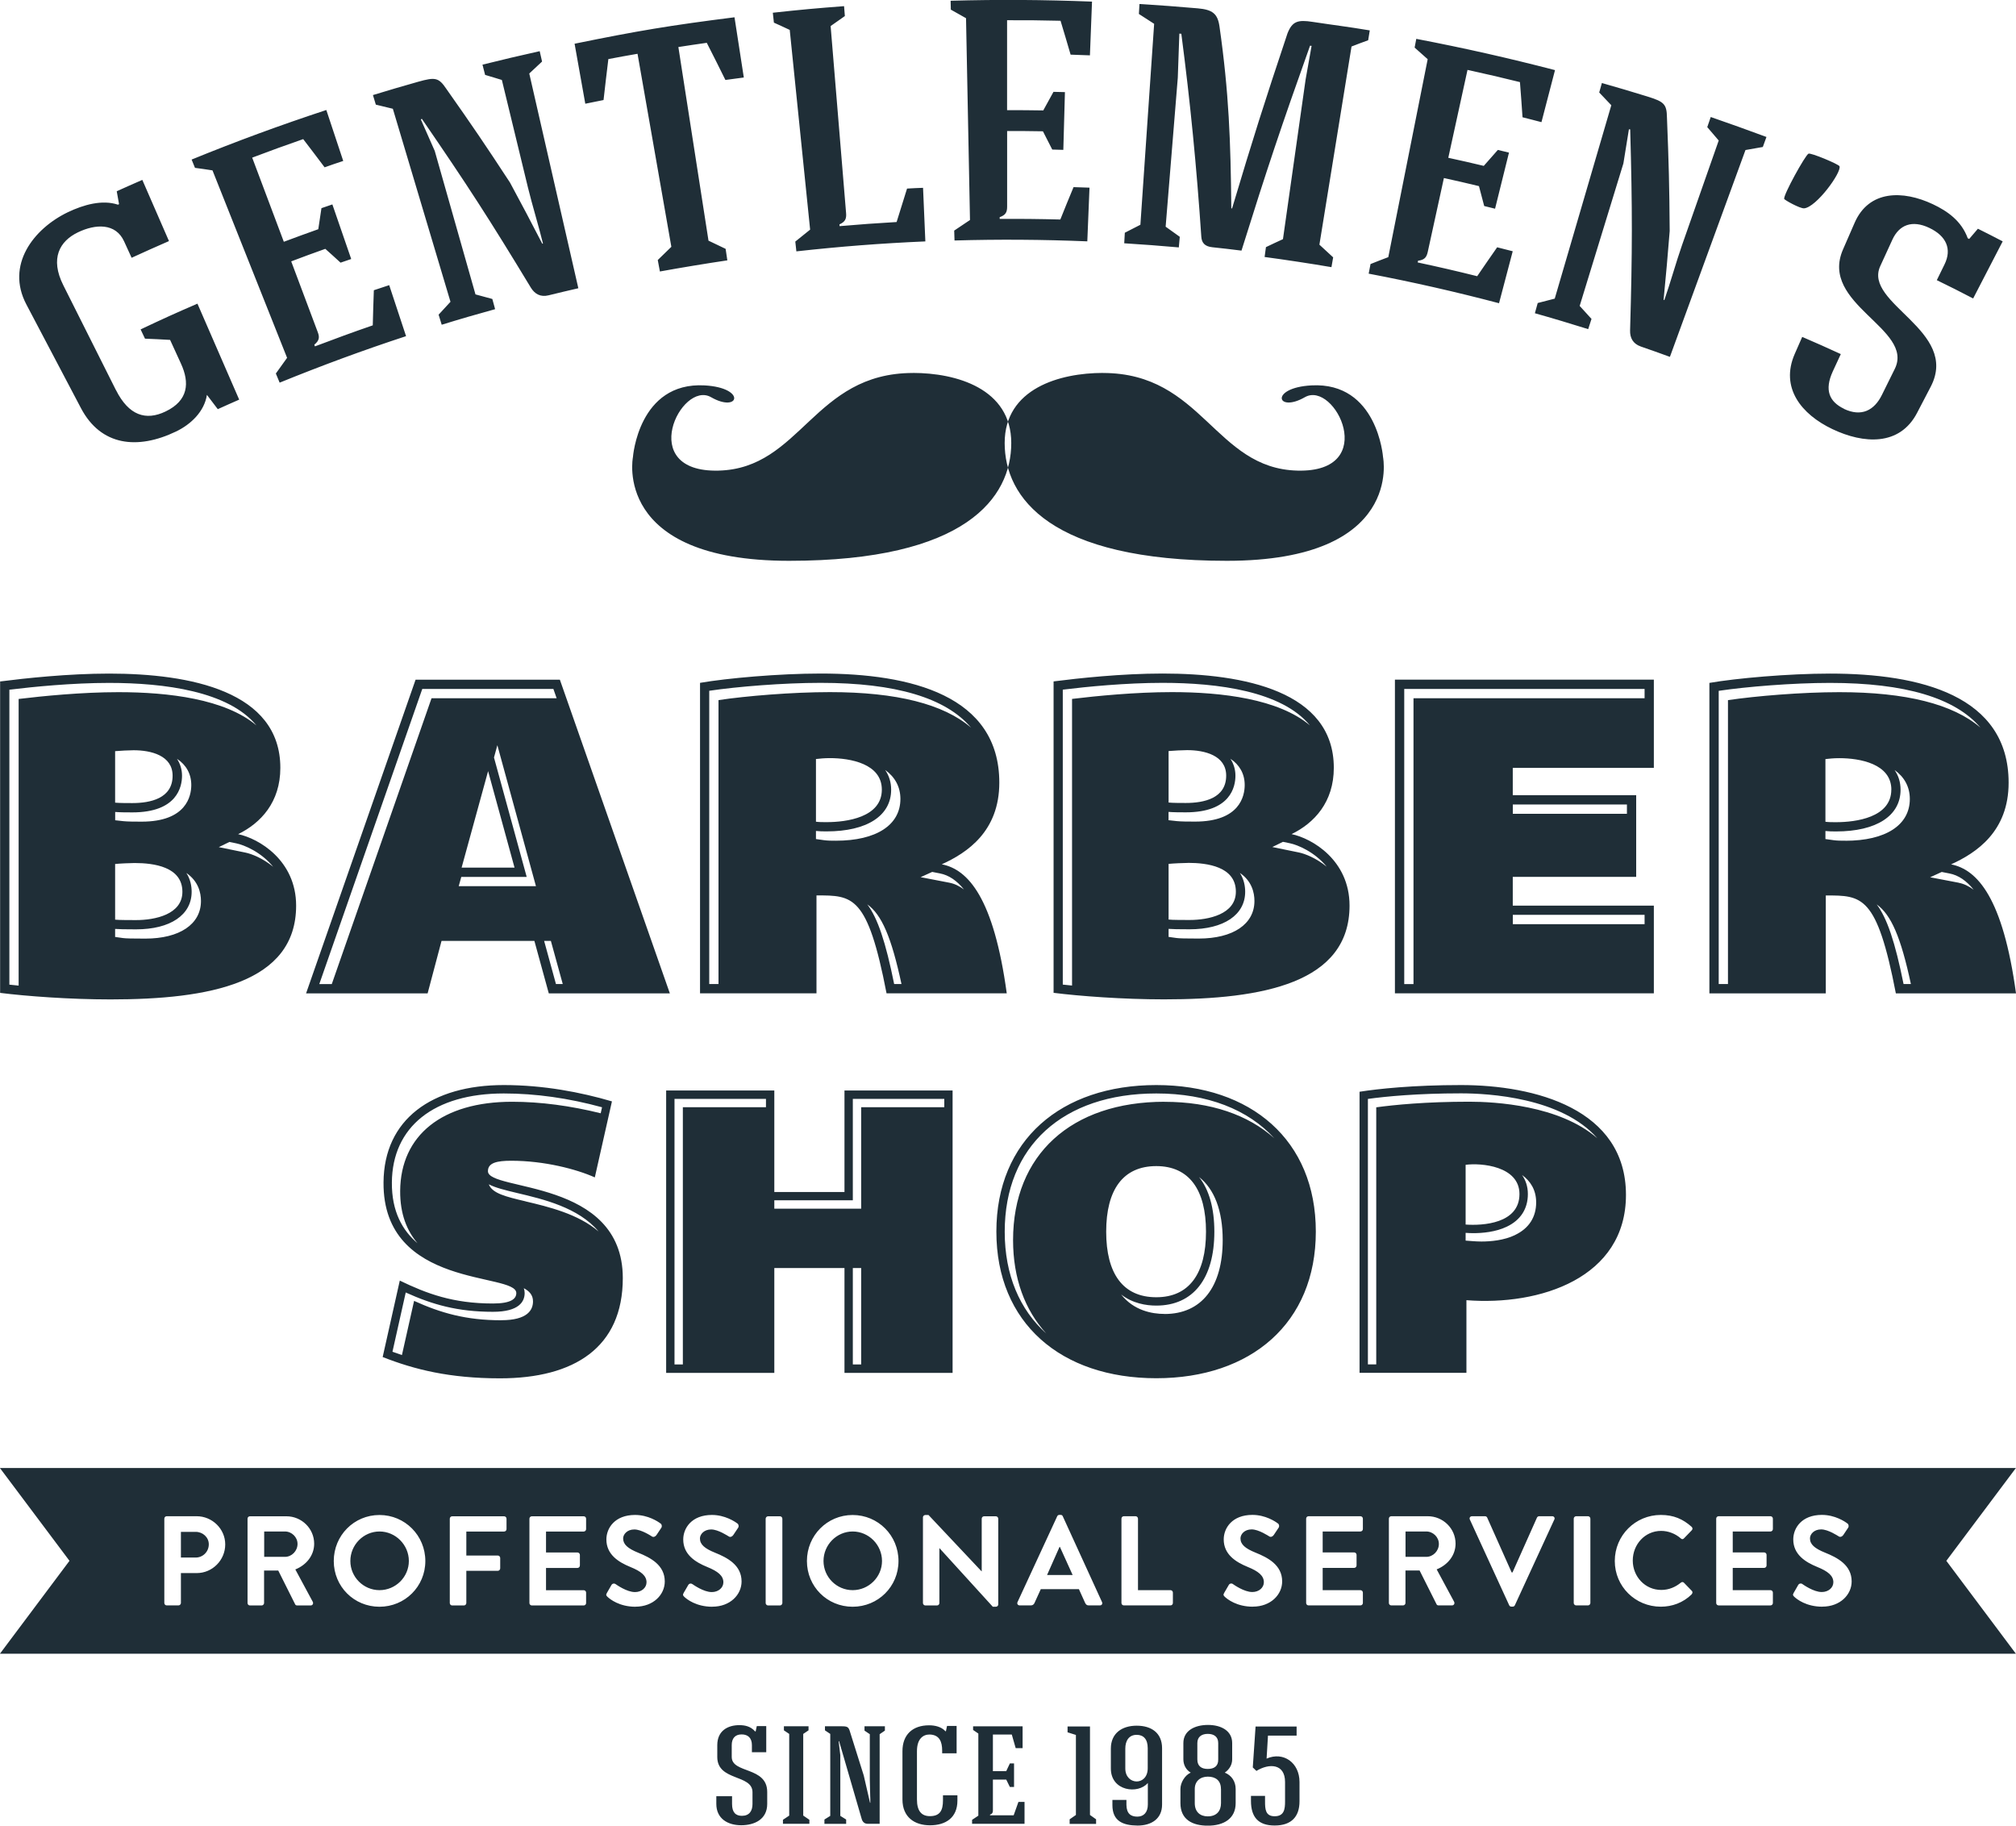 <?xml version="1.0" encoding="UTF-8"?>
<!DOCTYPE svg PUBLIC "-//W3C//DTD SVG 1.1//EN" "http://www.w3.org/Graphics/SVG/1.1/DTD/svg11.dtd">
<!-- Creator: CorelDRAW 2019 (64 Bit) -->
<svg xmlns="http://www.w3.org/2000/svg" xml:space="preserve" width="28.016mm" height="25.366mm" version="1.1" style="shape-rendering:geometricPrecision; text-rendering:geometricPrecision; image-rendering:optimizeQuality; fill-rule:evenodd; clip-rule:evenodd"
viewBox="0 0 376.69 341.06"
 xmlns:xlink="http://www.w3.org/1999/xlink">
 <defs>
  <style type="text/css">
   <![CDATA[
    .fil0 {fill:#1F2E37;fill-rule:nonzero}
   ]]>
  </style>
 </defs>
 <g id="Camada_x0020_1">
  <path class="fil0" d="M45.86 159.28l-4.98 -1.02 1.99 -0.97 1.26 0.26c1.49,0.3 4.66,1.62 6.91,4.38 -1.94,-1.6 -4.04,-2.42 -5.18,-2.65zm-18.72 16.07c-2.43,0 -3.62,-0.03 -4.14,-0.1l-1.49 -0.21 0 -1.5c0.61,0.05 1.79,0.08 3.9,0.08 6.42,0 10.4,-2.69 10.4,-7.02 0,-1.02 -0.21,-2.31 -0.99,-3.51 2.24,1.53 2.73,3.69 2.73,5.24 0,4.33 -3.99,7.02 -10.4,7.02zm-5.63 -25.39l0 -9.63c0.86,-0.08 2.68,-0.17 3.46,-0.17 3.21,0 7.28,0.96 7.28,4.76 0,4.25 -4.16,5.11 -7.54,5.11 -0.78,0 -2.43,0 -3.21,-0.08zm12.57 16.64c0,4.24 -5.11,5.29 -8.67,5.29 -0.87,0 -3.3,0 -3.9,-0.08l0 -10.4c0.86,-0.09 2.86,-0.18 3.64,-0.18 3.56,0 8.93,0.69 8.93,5.38zm-7.63 -13.1c-1.31,0 -2.62,-0.01 -3.39,-0.09l-1.54 -0.17 0 -1.55c0.78,0.07 1.98,0.08 3.21,0.08 8.37,0 9.28,-4.79 9.28,-6.85 0,-1.2 -0.35,-2.25 -0.94,-3.16 1.7,1.12 2.67,2.8 2.67,4.9 0,2.05 -0.91,6.84 -9.28,6.84zm-22.97 -22.92l0 53.55c-0.61,-0.07 -1.2,-0.11 -1.73,-0.18l0 -55.1c4.47,-0.55 11.75,-1.27 18.63,-1.27 10.4,0 22.29,1.57 27.53,7.94 -5.83,-4.93 -16.41,-6.21 -25.79,-6.21 -6.89,0 -14.16,0.73 -18.64,1.27zm41.01 25.26c4.25,-2.08 7.89,-5.98 7.89,-12.39 0,-14.31 -16.82,-17.61 -31.99,-17.61 -7.63,0 -15.69,0.87 -20.37,1.47l0 58.18c4.85,0.61 12.92,1.22 20.63,1.22 18.47,0 34.68,-3.04 34.68,-17.52 0,-8.49 -7.02,-12.56 -10.83,-13.35zm15.17 28l19.24 -55.13 24.5 0 0.61 1.74 -23.38 0 -18.64 53.4 -2.34 0zm45.48 0l-1.26 0 -2.21 -8.06 1.26 0 2.22 8.06zm-18.89 -21.75l4.95 -18.03 4.94 18.03 -9.89 0zm-0.54 3.46l0.48 -1.73 12.22 0 -6.11 -22.3 0.63 -2.3 7.21 26.33 -14.43 0zm-3.19 10.23l17.33 0 2.69 9.8 22.62 0 -20.55 -58.6 -26.96 0 -20.46 58.6 22.71 0 2.6 -9.8zm69.94 -20.54c0.64,0.07 1.27,0.08 1.99,0.08 7.55,0 12.06,-2.92 12.06,-7.8 0,-1.4 -0.4,-2.62 -1.12,-3.68 1.83,1.31 2.85,3.15 2.85,5.41 0,4.89 -4.51,7.81 -12.05,7.81 -0.81,0 -1.51,0 -2.24,-0.1l-1.49 -0.21 0 -1.5zm12.31 -7.73c0,5.2 -6.59,6.08 -10.32,6.08 -0.78,0 -1.39,0 -1.99,-0.08l0 -11.71c0.7,-0.08 1.57,-0.17 2.6,-0.17 3.81,0 9.71,1.04 9.71,5.89zm-30.51 36.32l-1.74 0 0 -54.78c5.17,-0.77 13.79,-1.48 20.81,-1.48 14.03,0 23.4,2.81 28.1,8.36 -5.11,-4.39 -13.89,-6.63 -26.37,-6.63 -7.02,0 -15.65,0.72 -20.81,1.49l0 53.04zm45.9 -17.63c-0.88,-0.66 -1.8,-1.11 -2.8,-1.3l-5.34 -1.03 2.16 -0.98 1.44 0.28c1.68,0.32 3.18,1.35 4.53,3.04zm-13.09 17.63c-1.58,-7.84 -3.08,-12.31 -5.02,-14.88 2.69,1.93 4.5,6.1 6.39,14.88l-1.36 0zm-14.51 -16.55c6.77,0 9.54,-0.09 13.09,18.29l22.46 0c-2.43,-17.77 -7.19,-23.14 -12.14,-24.1 4.77,-2.17 10.75,-6.16 10.75,-15.26 0,-16.3 -16.56,-20.38 -33.38,-20.38 -7.81,0 -17.51,0.87 -22.54,1.74l0 58 21.76 0 0 -18.29zm47.75 16.84c-0.61,-0.07 -1.19,-0.11 -1.73,-0.18l0 -55.1c4.48,-0.55 11.75,-1.27 18.64,-1.27 10.39,0 22.29,1.57 27.53,7.94 -5.83,-4.93 -16.42,-6.21 -25.79,-6.21 -6.89,0 -14.16,0.73 -18.65,1.27l0 53.55zm47.58 -22.21c-1.94,-1.59 -4.05,-2.42 -5.18,-2.65l-4.98 -1.02 1.99 -0.97 1.26 0.26c1.49,0.3 4.65,1.62 6.91,4.38zm-25.9 -0.71c3.56,0 8.93,0.69 8.93,5.38 0,4.24 -5.12,5.29 -8.67,5.29 -0.87,0 -3.29,0 -3.9,-0.08l0 -10.4c0.87,-0.09 2.86,-0.18 3.64,-0.18zm-3.64 -11.26l0 -9.63c0.87,-0.08 2.69,-0.17 3.47,-0.17 3.21,0 7.29,0.96 7.29,4.76 0,4.25 -4.16,5.11 -7.55,5.11 -0.77,0 -2.43,0 -3.21,-0.08zm3.21 1.82c8.38,0 9.28,-4.79 9.28,-6.85 0,-1.2 -0.35,-2.25 -0.94,-3.16 1.7,1.13 2.67,2.8 2.67,4.9 0,2.05 -0.9,6.84 -9.28,6.84 -1.31,0 -2.63,-0.01 -3.4,-0.09l-1.55 -0.17 0 -1.55c0.79,0.07 2,0.08 3.21,0.08zm2.43 23.58c-2.43,0 -3.62,-0.03 -4.14,-0.1l-1.5 -0.21 0 -1.5c0.61,0.05 1.79,0.08 3.9,0.08 6.42,0 10.41,-2.69 10.41,-7.02 0,-1.02 -0.22,-2.31 -0.99,-3.51 2.24,1.53 2.72,3.69 2.72,5.24 0,4.33 -3.99,7.02 -10.41,7.02zm28.17 -6.16c0,-8.49 -7.02,-12.56 -10.83,-13.35 4.25,-2.08 7.89,-5.98 7.89,-12.39 0,-14.31 -16.82,-17.61 -31.99,-17.61 -7.63,0 -15.69,0.87 -20.37,1.47l0 58.18c4.85,0.61 12.92,1.22 20.63,1.22 18.47,0 34.67,-3.04 34.67,-17.52zm55.13 3.47l-24.62 0 0 -1.74 24.62 0 0 1.74zm-43.18 11.19l-1.73 0 0 -55.13 44.91 0 0 1.74 -43.18 0 0 53.4zm39.88 -33.55l0 1.74 -21.32 0 0 -1.74 21.32 0zm5.03 18.9l-26.36 0 0 -5.37 23.06 0 0 -15.26 -23.06 0 0 -5.11 26.36 0 0 -16.48 -48.38 0 0 58.6 48.38 0 0 -16.39zm56.96 -4.28l-5.33 -1.02 2.16 -0.99 1.44 0.28c1.68,0.32 3.18,1.35 4.53,3.04 -0.88,-0.66 -1.81,-1.11 -2.8,-1.3zm-10.3 18.93c-1.58,-7.84 -3.08,-12.31 -5.02,-14.88 2.69,1.93 4.51,6.1 6.39,14.88l-1.37 0zm-10.87 -26.78c-0.81,0 -1.51,0 -2.23,-0.1l-1.5 -0.21 0 -1.5c0.64,0.07 1.27,0.08 1.99,0.08 7.54,0 12.05,-2.92 12.05,-7.8 0,-1.4 -0.39,-2.62 -1.12,-3.68 1.83,1.31 2.85,3.15 2.85,5.41 0,4.89 -4.51,7.81 -12.05,7.81zm8.58 -9.54c0,5.2 -6.6,6.08 -10.32,6.08 -0.78,0 -1.38,0 -1.99,-0.08l0 -11.71c0.69,-0.08 1.56,-0.17 2.6,-0.17 3.81,0 9.72,1.04 9.72,5.89zm-30.52 36.32l-1.73 0 0 -54.78c5.17,-0.77 13.79,-1.48 20.8,-1.48 14.03,0 23.4,2.81 28.1,8.35 -5.11,-4.38 -13.89,-6.62 -26.37,-6.62 -7.02,0 -15.63,0.72 -20.8,1.49l0 53.04zm41.69 -22.36c4.77,-2.17 10.75,-6.16 10.75,-15.26 0,-16.3 -16.55,-20.38 -33.38,-20.38 -7.8,0 -17.51,0.87 -22.53,1.74l0 58 21.75 0 0 -18.29c6.76,0 9.54,-0.09 13.09,18.29l22.45 0c-2.43,-17.77 -7.19,-23.14 -12.14,-24.1zm-266.37 62.95c-3.65,-0.86 -6.21,-1.47 -6.86,-3.18 1.23,0.65 3.05,1.09 5.3,1.63 4.89,1.15 11.46,2.71 15.22,7.19 -3.84,-3.3 -9.39,-4.62 -13.66,-5.63zm-4.52 22.22c-6.63,0 -11.33,-1.37 -16.3,-3.62l-2.27 10.12c-0.59,-0.2 -1.18,-0.4 -1.77,-0.62l2.48 -11.07c4.97,2.25 9.67,3.61 16.3,3.61 4.89,0 5.92,-1.92 5.92,-3.51 0,-0.33 -0.06,-0.63 -0.16,-0.9 1.07,0.56 1.72,1.31 1.72,2.46 0,1.61 -1.02,3.52 -5.92,3.52zm-15.62 -14.36c-2.86,-2.41 -4.87,-5.95 -4.83,-11.37 0.07,-10.42 7.89,-16.64 20.91,-16.64 5.94,0 12.11,0.87 18.36,2.58l-0.25 1.12c-5.63,-1.39 -11.19,-2.15 -16.56,-2.15 -13.02,0 -20.83,6.23 -20.91,16.64 -0.03,4.36 1.28,7.5 3.27,9.82zm13.12 -13.5c0,-1.57 1.71,-1.94 4.36,-1.94 6.17,0 12.17,1.57 15.61,3.11l3.2 -14.2c-5.85,-1.72 -12.8,-3.05 -20.21,-3.05 -13.42,0 -22.39,6.39 -22.47,18.18 -0.16,19.97 24.81,16.77 24.81,20.68 0,1.1 -1.02,1.95 -4.37,1.95 -7.49,0 -12.41,-1.87 -17.4,-4.28l-3.2 14.28c5.93,2.33 12.49,3.98 21.93,3.98 13.89,0 22.94,-5.78 22.94,-18.73 0,-18.65 -25.2,-16.15 -25.2,-19.97zm68.18 -13.5l17.09 0 0 1.56 -15.53 0 0 18.96 -16.23 0 0 -1.57 14.67 0 0 -18.95zm1.56 49.62l-1.56 0 0 -18.02 1.56 0 0 18.02zm-17.79 -48.06l-15.53 0 0 48.06 -1.56 0 0 -49.62 17.09 0 0 1.56zm14.67 15.84l-13.11 0 0 -18.96 -20.21 0 0 52.75 20.21 0 0 -19.59 13.11 0 0 19.59 20.2 0 0 -52.75 -20.2 0 0 18.96zm59.82 -16.86c-17.46,0 -28.32,9.91 -28.32,25.84 0,7.15 2.21,13.07 6.2,17.45 -4.98,-4.47 -7.76,-10.96 -7.76,-19.01 0,-15.93 10.85,-25.83 28.32,-25.83 9.59,0 17.16,3.01 22.05,8.37 -4.88,-4.37 -11.87,-6.81 -20.49,-6.81zm-10.92 24.27c0,-7.8 3.12,-12.25 9.36,-12.25 6.17,0 9.29,4.45 9.29,12.25 0,7.81 -3.12,12.25 -9.29,12.25 -6.24,0 -9.36,-4.44 -9.36,-12.25zm10.92 15.37c-2.41,0 -5.77,-0.65 -8.13,-3.64 2.14,1.67 4.66,2.08 6.57,2.08 6.89,0 10.85,-5.03 10.85,-13.81 0,-4.4 -0.99,-7.86 -2.86,-10.21 2.86,2.24 4.42,6.27 4.42,11.78 0,8.77 -3.95,13.81 -10.85,13.81zm-1.56 -42.76c-17.79,0 -29.88,10.3 -29.88,27.38 0,17.09 12.09,27.39 29.88,27.39 17.71,0 29.81,-10.31 29.81,-27.39 0,-17.09 -12.1,-27.38 -29.81,-27.38zm58.5 3.11c-8.17,0 -14.05,0.59 -17.4,1.05l0 48.03 -1.56 0 0 -49.6c3.33,-0.46 9.22,-1.04 17.4,-1.04 5.1,0 18.79,0.76 25.47,8.39 -7.07,-6.17 -19.18,-6.83 -23.92,-6.83zm-0.7 22.95l0 -11.16c2.89,-0.39 10.06,0.23 10.06,5.46 0,5.54 -6.87,5.93 -10.06,5.7zm9.26 1.95c-2.09,1.01 -4.58,1.22 -6.3,1.22l0 0c-0.56,0 -1.07,-0.03 -1.51,-0.06l-1.45 -0.11 0 -1.45c0.42,0.03 0.89,0.06 1.4,0.06l0 0c1.72,0 4.22,-0.21 6.31,-1.22 2.57,-1.23 3.92,-3.34 3.92,-6.09 0,-1.42 -0.41,-2.59 -1.09,-3.56 1.58,1.14 2.64,2.8 2.64,5.12 0,2.75 -1.35,4.85 -3.92,6.08zm-10.12 -28.01c-8.97,0 -15.46,0.7 -18.96,1.25 0,0 0,0.08 0,52.51l19.97 0 0 -13.57c13.73,1.08 29.81,-4.14 29.81,-19.67 0,-16.08 -17.02,-20.52 -30.82,-20.52zm-251.32 -129.83c2.38,4.74 5.58,5.77 9.27,3.99 4.26,-2.04 4.52,-5.36 2.86,-8.96 -0.81,-1.77 -1.2,-2.65 -2.02,-4.41 -1.87,-0.1 -2.81,-0.16 -4.69,-0.23 -0.32,-0.69 -0.49,-1.02 -0.82,-1.73 4.23,-2 6.34,-2.96 10.62,-4.81 2.6,5.98 5.2,11.94 7.8,17.93 -1.61,0.69 -2.4,1.07 -4,1.78 -0.8,-1.07 -1.22,-1.6 -2.03,-2.67 -0.47,3.09 -2.98,5.51 -5.78,6.85 -7.19,3.45 -14.03,2.7 -17.75,-4.36 -3.4,-6.45 -6.82,-12.94 -10.21,-19.39 -3.87,-7.35 1.3,-14.11 7.75,-17.22 2.95,-1.41 6.44,-2.39 9.37,-1.41 0.08,-0.04 0.12,-0.07 0.2,-0.1 -0.17,-0.97 -0.26,-1.46 -0.43,-2.41 1.91,-0.86 2.87,-1.29 4.78,-2.12 1.98,4.57 2.99,6.85 4.98,11.43 -2.8,1.22 -4.2,1.85 -6.98,3.12 -0.56,-1.23 -0.84,-1.85 -1.41,-3.08 -1.57,-3.42 -5.31,-3.27 -8.63,-1.67 -3.4,1.64 -5.25,4.86 -2.72,9.89 3.26,6.51 6.57,13.08 9.83,19.58zm30.58 -1.39c-0.28,-0.68 -0.43,-1.03 -0.71,-1.71 0.83,-1.17 1.26,-1.76 2.1,-2.93 -4.66,-11.7 -9.3,-23.39 -13.94,-35.02 -1.3,-0.2 -1.96,-0.3 -3.27,-0.47 -0.25,-0.62 -0.38,-0.93 -0.63,-1.55 8.54,-3.48 16.47,-6.39 25.17,-9.26 1.26,3.8 1.9,5.71 3.16,9.52 -1.39,0.45 -2.09,0.7 -3.48,1.19 -1.59,-2.12 -2.39,-3.17 -4,-5.27 -3.82,1.33 -5.73,2.03 -9.53,3.46 1.96,5.2 3.94,10.45 5.91,15.72 2.57,-0.96 3.86,-1.43 6.44,-2.35 0.23,-1.57 0.35,-2.35 0.59,-3.93 0.82,-0.29 1.22,-0.43 2.04,-0.7 1.02,2.96 2.5,7.24 3.52,10.2 -0.79,0.27 -1.19,0.4 -1.99,0.68 -1.14,-1.04 -1.7,-1.56 -2.85,-2.58 -2.56,0.91 -3.83,1.38 -6.37,2.34 1.66,4.42 3.29,8.79 4.96,13.22 0.36,0.95 0.31,1.57 -0.64,2.34 0.05,0.12 0.07,0.2 0.11,0.32 3.61,-1.37 7.17,-2.68 10.81,-3.93 0.07,-2.61 0.1,-3.93 0.2,-6.56 1.15,-0.38 1.71,-0.57 2.87,-0.95 1.25,3.81 1.89,5.72 3.15,9.53 -7.94,2.6 -15.79,5.5 -23.63,8.69zm39.74 -15.63c0.21,0.76 0.31,1.13 0.52,1.9 -3.15,0.86 -6.86,1.94 -9.98,2.91 -0.23,-0.76 -0.35,-1.13 -0.58,-1.88 0.88,-0.97 1.32,-1.45 2.22,-2.41 -3.58,-11.99 -7.18,-24.06 -10.77,-36.06 -1.27,-0.32 -1.91,-0.47 -3.18,-0.77 -0.22,-0.72 -0.33,-1.09 -0.54,-1.79 3.44,-1.05 5.09,-1.53 8.47,-2.49 3.17,-0.89 3.82,-0.79 5.25,1.34 4.89,6.94 7.27,10.44 11.89,17.5 2.45,4.55 3.66,6.83 6.03,11.42 0.06,-0.02 0.08,-0.02 0.13,-0.04 -0.77,-3.16 -2.03,-7.26 -2.8,-10.43 -1.95,-8.04 -2.93,-12.07 -4.88,-20.12 -1.25,-0.38 -1.87,-0.58 -3.13,-0.94 -0.19,-0.78 -0.3,-1.15 -0.49,-1.92 3.56,-0.89 7.12,-1.73 10.69,-2.52 0.17,0.78 0.27,1.17 0.44,1.94 -0.96,0.89 -1.44,1.33 -2.39,2.23 3.06,13.39 6.11,26.73 9.17,40.12 -2.23,0.52 -3.34,0.77 -5.56,1.32 -1.54,0.38 -2.59,-0.27 -3.3,-1.41 -7.75,-12.8 -11.83,-19.12 -20.38,-31.56 -0.08,0.05 -0.11,0.07 -0.19,0.11 1.05,2.36 1.56,3.52 2.6,5.89 2.53,8.91 5.08,17.89 7.61,26.8 1.27,0.34 1.91,0.51 3.17,0.86zm34.76 -47.08c1.88,12.06 3.76,24.11 5.63,36.18 1.29,0.61 1.93,0.92 3.2,1.53 0.13,0.86 0.2,1.29 0.32,2.15 -3.79,0.56 -8.88,1.4 -12.6,2.08 -0.15,-0.85 -0.25,-1.28 -0.4,-2.14 1.01,-0.99 1.52,-1.48 2.54,-2.47 -2.11,-12.01 -4.21,-24.05 -6.32,-36.06 -2.18,0.38 -3.27,0.57 -5.45,0.99 -0.38,3.07 -0.55,4.6 -0.9,7.65 -1.36,0.28 -2.05,0.41 -3.41,0.69 -0.8,-4.49 -1.21,-6.73 -2,-11.21 11.89,-2.43 17.87,-3.42 29.88,-4.94 0.7,4.51 1.05,6.75 1.74,11.25 -1.37,0.17 -2.07,0.27 -3.44,0.46 -1.37,-2.78 -2.07,-4.17 -3.48,-6.94 -2.13,0.3 -3.19,0.46 -5.32,0.79zm22.05 38.19c-0.08,-0.73 -0.12,-1.1 -0.2,-1.84 1.1,-0.89 1.65,-1.34 2.77,-2.23 -1.27,-12.45 -2.53,-24.85 -3.81,-37.31 -1.18,-0.56 -1.77,-0.82 -2.96,-1.36 -0.08,-0.74 -0.13,-1.11 -0.2,-1.85 5.32,-0.58 7.98,-0.82 13.31,-1.23 0.06,0.74 0.09,1.11 0.15,1.85 -1.07,0.75 -1.6,1.12 -2.66,1.87 0.97,11.65 1.93,23.31 2.89,34.96 0.08,1.02 -0.14,1.6 -1.24,2.09 0.01,0.13 0.02,0.2 0.03,0.33 3.79,-0.33 6.85,-0.55 10.65,-0.77 0.77,-2.5 1.16,-3.75 1.95,-6.25 1.19,-0.07 1.8,-0.1 2.99,-0.14 0.17,4 0.26,6 0.43,10.01 -8.31,0.36 -15.88,0.95 -24.09,1.86zm29.55 -2.03c-0.02,-0.74 -0.03,-1.12 -0.06,-1.86 1.18,-0.79 1.76,-1.19 2.95,-1.98 -0.24,-12.59 -0.49,-25.17 -0.74,-37.7 -1.13,-0.64 -1.7,-0.96 -2.84,-1.6 -0.02,-0.66 -0.02,-0.99 -0.04,-1.66 9.05,-0.25 17.37,-0.19 26.42,0.16 -0.16,4.01 -0.24,6.03 -0.39,10.04 -1.45,-0.06 -2.16,-0.08 -3.61,-0.13 -0.73,-2.53 -1.12,-3.8 -1.88,-6.33 -4,-0.09 -5.99,-0.11 -9.99,-0.1 0,5.56 0,11.17 0,16.8 2.7,0 4.06,0.01 6.76,0.05 0.76,-1.39 1.14,-2.08 1.91,-3.47 0.85,0.02 1.28,0.02 2.14,0.05 -0.09,3.13 -0.22,7.66 -0.3,10.79 -0.82,-0.02 -1.24,-0.04 -2.07,-0.06 -0.69,-1.36 -1.04,-2.03 -1.74,-3.41 -2.68,-0.05 -4.01,-0.05 -6.69,-0.05 0,4.72 -0,9.38 -0,14.11 0,1.03 -0.25,1.58 -1.39,1.98 0,0.13 0,0.2 0,0.33 3.8,-0.03 7.53,0.01 11.33,0.11 0.97,-2.42 1.46,-3.63 2.47,-6.05 1.2,0.04 1.79,0.06 2.98,0.1 -0.16,4.01 -0.24,6.03 -0.41,10.03 -8.24,-0.34 -16.49,-0.4 -24.81,-0.16zm42.09 -0.71c-0.07,0.79 -0.11,1.2 -0.18,1.99 -3.23,-0.29 -6.97,-0.57 -10.2,-0.77 0.05,-0.79 0.06,-1.18 0.11,-1.97 1.15,-0.59 1.75,-0.9 2.91,-1.49 0.86,-12.5 1.71,-25.05 2.57,-37.54 -1.13,-0.74 -1.7,-1.11 -2.85,-1.84 0.04,-0.75 0.07,-1.11 0.11,-1.86 3.92,0.24 6.96,0.47 10.89,0.81 2.73,0.24 3.72,0.97 4.06,3.39 1.77,12.41 2.08,21.34 2.21,33.97 0.05,0 0.08,0.02 0.14,0.02 3.93,-13.14 6,-19.68 10.36,-32.72 0.9,-2.26 1.94,-2.56 4.7,-2.13 4.14,0.63 6.48,0.89 10.67,1.59 -0.13,0.73 -0.17,1.09 -0.3,1.84 -1.25,0.46 -1.87,0.68 -3.11,1.17 -2,12.36 -3.99,24.65 -6,37.02 1.04,0.95 1.55,1.41 2.57,2.37 -0.13,0.74 -0.19,1.09 -0.32,1.83 -3.72,-0.64 -8.75,-1.4 -12.49,-1.9 0.1,-0.74 0.15,-1.1 0.25,-1.84 1.26,-0.61 1.9,-0.9 3.18,-1.49 1.41,-9.93 2.82,-19.87 4.23,-29.82 0.45,-2.51 0.67,-3.77 1.12,-6.29 -0.11,-0.02 -0.17,-0.02 -0.29,-0.03 -5.43,15.24 -8,22.89 -12.81,38.28 -2.18,-0.28 -3.27,-0.39 -5.45,-0.63 -1.38,-0.15 -1.99,-0.79 -2.06,-2.01 -0.86,-12.83 -2.05,-25.05 -3.73,-37.87 -0.14,-0.01 -0.22,-0.02 -0.37,-0.03 -0.12,3.29 -0.17,4.95 -0.29,8.24 -0.76,9.3 -1.52,18.54 -2.27,27.83 1.06,0.76 1.59,1.13 2.64,1.89zm35.29 6.92c0.13,-0.72 0.21,-1.1 0.35,-1.82 1.31,-0.53 1.98,-0.78 3.32,-1.29 2.46,-12.35 4.92,-24.7 7.36,-36.98 -0.97,-0.87 -1.46,-1.3 -2.44,-2.17 0.13,-0.65 0.18,-0.97 0.31,-1.63 8.93,1.71 17.09,3.55 25.92,5.84 -1.01,3.88 -1.52,5.84 -2.53,9.72 -1.41,-0.38 -2.12,-0.54 -3.54,-0.91 -0.18,-2.63 -0.27,-3.93 -0.48,-6.57 -3.91,-0.96 -5.87,-1.42 -9.8,-2.28 -1.19,5.43 -2.39,10.91 -3.59,16.42 2.66,0.58 3.99,0.88 6.63,1.51 1.04,-1.2 1.57,-1.8 2.63,-2.98 0.83,0.2 1.24,0.29 2.08,0.5 -0.76,3.03 -1.85,7.44 -2.6,10.48 -0.81,-0.2 -1.22,-0.3 -2.03,-0.5 -0.38,-1.49 -0.58,-2.23 -0.98,-3.72 -2.62,-0.63 -3.92,-0.93 -6.55,-1.51 -1.01,4.61 -2.01,9.19 -3.02,13.81 -0.22,0.99 -0.6,1.49 -1.81,1.64 -0.02,0.13 -0.05,0.18 -0.07,0.32 3.73,0.79 7.4,1.64 11.12,2.57 1.48,-2.17 2.23,-3.25 3.73,-5.4 1.17,0.29 1.75,0.45 2.91,0.74 -1.02,3.89 -1.54,5.83 -2.56,9.71 -8.04,-2.12 -16.13,-3.96 -24.33,-5.52zm41.63 8.46c-0.24,0.75 -0.37,1.12 -0.61,1.88 -3.12,-0.98 -6.82,-2.09 -9.96,-2.97 0.22,-0.76 0.31,-1.15 0.53,-1.91 1.26,-0.32 1.9,-0.5 3.18,-0.82 3.52,-12.02 7.06,-24.1 10.57,-36.13 -0.9,-0.95 -1.35,-1.43 -2.26,-2.38 0.2,-0.71 0.3,-1.06 0.5,-1.77 3.45,0.98 5.11,1.48 8.47,2.51 3.16,0.98 3.65,1.41 3.69,3.97 0.34,8.49 0.45,12.72 0.51,21.17 -0.41,5.15 -0.65,7.73 -1.14,12.85 0.06,0.01 0.09,0.03 0.14,0.05 1.08,-3.07 2.23,-7.2 3.31,-10.28 2.74,-7.81 4.11,-11.72 6.85,-19.53 -0.85,-1.01 -1.28,-1.5 -2.14,-2.5 0.26,-0.75 0.38,-1.14 0.65,-1.89 3.48,1.2 6.95,2.45 10.41,3.73 -0.28,0.74 -0.41,1.12 -0.68,1.87 -1.3,0.22 -1.95,0.34 -3.24,0.57 -4.71,12.91 -9.41,25.74 -14.12,38.64 -2.17,-0.8 -3.25,-1.17 -5.43,-1.93 -1.51,-0.53 -2.04,-1.65 -2.01,-2.99 0.43,-14.96 0.44,-22.48 0.02,-37.58 -0.09,0 -0.15,-0.01 -0.24,-0.01 -0.4,2.55 -0.61,3.82 -1.03,6.37 -2.72,8.85 -5.45,17.77 -8.17,26.62 0.88,0.97 1.33,1.46 2.21,2.43zm39.74 -20.69c-0.75,0.07 -3.69,-1.56 -3.73,-1.77 -0.15,-0.76 3.91,-8.11 4.54,-8.44 0.44,-0.22 5.67,1.98 5.8,2.35 0.41,1.14 -4.31,7.64 -6.6,7.86zm7.45 37.47c3.27,1.55 5.67,0.26 7.08,-2.61 0.96,-1.95 1.46,-2.93 2.41,-4.87 3.7,-7.51 -14.15,-12.05 -9.68,-22.3 0.87,-1.98 1.3,-2.98 2.17,-4.98 2.68,-6.16 9.04,-6.11 14.62,-3.48 2.75,1.3 5.34,3.12 6.52,6.36 0.1,0.05 0.17,0.08 0.27,0.13 0.65,-0.76 0.98,-1.15 1.63,-1.91 1.85,0.93 2.78,1.39 4.63,2.36 -1.82,3.51 -3.67,7.1 -5.52,10.67 -2.71,-1.41 -4.06,-2.09 -6.79,-3.42 0.57,-1.18 0.86,-1.77 1.44,-2.94 1.41,-2.87 0.35,-5.31 -2.85,-6.83 -3.2,-1.52 -5.61,-0.58 -6.89,2.2 -0.9,1.97 -1.36,2.97 -2.27,4.95 -3.22,7.02 14.87,12.01 9.44,22.51 -1.02,1.94 -1.53,2.92 -2.54,4.87 -3.26,6.3 -10.04,5.82 -15.83,3.07 -5.85,-2.78 -9.78,-7.75 -7.06,-14.02 0.56,-1.29 0.84,-1.93 1.41,-3.21 2.89,1.25 4.34,1.89 7.21,3.21 -0.6,1.3 -0.9,1.94 -1.5,3.24 -1.6,3.49 -0.66,5.66 2.12,6.99zm-173.97 -6.72c8.06,0 18.37,2.9 18.37,13.09 0,10.18 -8.42,22.01 -41.51,22.01 -33.08,0 -29.18,-19.36 -29.18,-19.36 0,0 1.02,-14.09 13.39,-13.41 7.87,0.44 6.48,5.23 1.2,2.2 -5.59,-3.19 -14.09,14.1 1.39,13.72 15.47,-0.37 17.74,-18.24 36.35,-18.24zm35.51 0c-8.06,0 -18.37,2.9 -18.37,13.09 0,10.18 8.43,22.01 41.52,22.01 33.08,0 29.18,-19.36 29.18,-19.36 0,0 -1.02,-14.09 -13.4,-13.41 -7.86,0.44 -6.48,5.23 -1.2,2.2 5.61,-3.19 14.09,14.1 -1.38,13.72 -15.48,-0.37 -17.74,-18.24 -36.35,-18.24zm60.41 216.44l-3.88 0 0 4.74 3.88 0c1.26,0 2.35,-1.09 2.35,-2.42 0,-1.27 -1.09,-2.32 -2.35,-2.32zm-68.53 2.88l-2.33 5.25 4.78 0 -2.38 -5.25 -0.07 0zm-127.06 -2.88c-3,0 -5.45,2.5 -5.45,5.51 0,3 2.45,5.45 5.45,5.45 3,0 5.48,-2.45 5.48,-5.45 0,-3.01 -2.48,-5.51 -5.48,-5.51zm88.41 0c-3,0 -5.45,2.5 -5.45,5.51 0,3 2.45,5.45 5.45,5.45 3,0 5.48,-2.45 5.48,-5.45 0,-3.01 -2.47,-5.51 -5.48,-5.51zm181.17 14.05c-3,0 -4.76,-1.4 -5.24,-1.86 -0.21,-0.21 -0.33,-0.33 -0.11,-0.71l0.85 -1.48c0.19,-0.34 0.6,-0.34 0.81,-0.16 0.12,0.08 2.05,1.47 3.59,1.47 1.25,0 2.17,-0.81 2.17,-1.83 0,-1.22 -1.02,-2.05 -3.02,-2.86 -2.23,-0.91 -4.47,-2.33 -4.47,-5.14 0,-2.12 1.57,-4.58 5.35,-4.58 2.43,0 4.29,1.23 4.76,1.6 0.24,0.13 0.31,0.55 0.15,0.79l-0.9 1.35c-0.19,0.29 -0.55,0.47 -0.84,0.29 -0.19,-0.11 -1.99,-1.32 -3.31,-1.32 -1.36,0 -2.09,0.92 -2.09,1.68 0,1.12 0.88,1.88 2.81,2.66 2.31,0.93 4.98,2.31 4.98,5.38 0,2.45 -2.12,4.71 -5.48,4.71zm-9.23 -14.5c0,0.24 -0.19,0.45 -0.45,0.45l-7.05 0 0 3.91 5.87 0c0.24,0 0.45,0.21 0.45,0.45l0 1.98c0,0.27 -0.21,0.46 -0.45,0.46l-5.87 0 0 4.16 7.05 0c0.26,0 0.45,0.22 0.45,0.45l0 1.95c0,0.24 -0.19,0.45 -0.45,0.45l-9.69 0c-0.26,0 -0.45,-0.21 -0.45,-0.45l0 -15.76c0,-0.24 0.19,-0.45 0.45,-0.45l9.69 0c0.26,0 0.45,0.21 0.45,0.45l0 1.95zm-15.17 12.19c-1.61,1.58 -3.66,2.31 -5.77,2.31 -4.77,0 -8.6,-3.78 -8.6,-8.54 0,-4.77 3.84,-8.6 8.6,-8.6 2.4,0 4.14,0.77 5.76,2.22 0.21,0.19 0.21,0.47 0.01,0.66l-1.45 1.5c-0.17,0.19 -0.4,0.19 -0.59,0 -1,-0.88 -2.33,-1.4 -3.67,-1.4 -3.04,0 -5.3,2.54 -5.3,5.54 0,2.98 2.28,5.49 5.33,5.49 1.43,0 2.64,-0.54 3.64,-1.35 0.2,-0.18 0.45,-0.15 0.59,0l1.47 1.52c0.19,0.17 0.15,0.47 -0.03,0.64zm-18.93 1.62c0,0.24 -0.21,0.45 -0.45,0.45l-2.21 0c-0.24,0 -0.45,-0.21 -0.45,-0.45l0 -15.76c0,-0.24 0.21,-0.45 0.45,-0.45l2.21 0c0.24,0 0.45,0.21 0.45,0.45l0 15.76zm-6.74 -15.59l-7.37 16.01c-0.08,0.15 -0.19,0.26 -0.42,0.26l-0.23 0c-0.22,0 -0.33,-0.11 -0.41,-0.26l-7.35 -16.01c-0.14,-0.31 0.05,-0.62 0.41,-0.62l2.43 0c0.21,0 0.35,0.14 0.4,0.26l4.57 10.24 0.16 0 4.57 -10.24c0.05,-0.11 0.19,-0.26 0.41,-0.26l2.43 0c0.36,0 0.55,0.31 0.41,0.62zm-18.73 15.35c0.17,0.31 0,0.69 -0.4,0.69l-2.5 0c-0.21,0 -0.33,-0.11 -0.37,-0.21l-3.17 -6.31 -2.64 0 0 6.07c0,0.24 -0.21,0.45 -0.45,0.45l-2.2 0c-0.26,0 -0.45,-0.21 -0.45,-0.45l0 -15.76c0,-0.24 0.19,-0.45 0.45,-0.45l6.81 0c2.86,0 5.2,2.29 5.2,5.12 0,2.19 -1.46,3.98 -3.53,4.81l3.26 6.05zm-17.04 -13.57c0,0.24 -0.2,0.45 -0.46,0.45l-7.05 0 0 3.91 5.88 0c0.24,0 0.45,0.21 0.45,0.45l0 1.98c0,0.27 -0.21,0.46 -0.45,0.46l-5.88 0 0 4.16 7.05 0c0.26,0 0.46,0.22 0.46,0.45l0 1.95c0,0.24 -0.2,0.45 -0.46,0.45l-9.69 0c-0.26,0 -0.45,-0.21 -0.45,-0.45l0 -15.76c0,-0.24 0.19,-0.45 0.45,-0.45l9.69 0c0.26,0 0.46,0.21 0.46,0.45l0 1.95zm-20.57 14.5c-3,0 -4.76,-1.4 -5.24,-1.86 -0.21,-0.21 -0.33,-0.33 -0.11,-0.71l0.86 -1.48c0.19,-0.34 0.59,-0.34 0.8,-0.16 0.12,0.08 2.05,1.47 3.6,1.47 1.24,0 2.16,-0.81 2.16,-1.83 0,-1.22 -1.02,-2.05 -3.02,-2.86 -2.23,-0.91 -4.48,-2.33 -4.48,-5.14 0,-2.12 1.58,-4.58 5.36,-4.58 2.43,0 4.29,1.23 4.76,1.6 0.24,0.13 0.31,0.55 0.14,0.79l-0.9 1.35c-0.19,0.29 -0.55,0.47 -0.83,0.29 -0.19,-0.11 -2,-1.32 -3.31,-1.32 -1.36,0 -2.09,0.92 -2.09,1.68 0,1.12 0.88,1.88 2.81,2.66 2.31,0.93 4.98,2.31 4.98,5.38 0,2.45 -2.12,4.71 -5.48,4.71zm-14.93 -0.69c0,0.24 -0.18,0.45 -0.45,0.45l-8.71 0c-0.26,0 -0.45,-0.21 -0.45,-0.45l0 -15.76c0,-0.24 0.19,-0.45 0.45,-0.45l2.19 0c0.24,0 0.45,0.21 0.45,0.45l0 13.36 6.07 0c0.26,0 0.45,0.22 0.45,0.45l0 1.95zm-13.63 0.45l-2.08 0c-0.36,0 -0.52,-0.14 -0.69,-0.47l-1.16 -2.57 -7.12 0 -1.17 2.57c-0.1,0.24 -0.31,0.47 -0.69,0.47l-2.08 0c-0.35,0 -0.55,-0.31 -0.41,-0.62l7.41 -16.02c0.07,-0.15 0.19,-0.27 0.41,-0.27l0.24 0c0.24,0 0.33,0.12 0.4,0.27l7.33 16.02c0.14,0.31 -0.04,0.62 -0.4,0.62zm-19 -0.18c0,0.24 -0.21,0.43 -0.45,0.43l-0.57 0 -9.95 -10.93 -0.03 0 0 10.24c0,0.24 -0.19,0.45 -0.45,0.45l-2.17 0c-0.24,0 -0.45,-0.21 -0.45,-0.45l0 -16.02c0,-0.24 0.22,-0.43 0.45,-0.43l0.59 0 9.91 10.52 0.03 0 0 -9.83c0,-0.24 0.19,-0.45 0.45,-0.45l2.19 0c0.24,0 0.45,0.21 0.45,0.45l0 16.02zm-27.21 0.43c-4.76,0 -8.54,-3.78 -8.54,-8.54 0,-4.77 3.78,-8.6 8.54,-8.6 4.77,0 8.57,3.83 8.57,8.6 0,4.76 -3.8,8.54 -8.57,8.54zm-13.13 -0.69c0,0.24 -0.22,0.45 -0.45,0.45l-2.22 0c-0.23,0 -0.45,-0.21 -0.45,-0.45l0 -15.76c0,-0.24 0.22,-0.45 0.45,-0.45l2.22 0c0.24,0 0.45,0.21 0.45,0.45l0 15.76zm-13.09 0.69c-3,0 -4.77,-1.4 -5.24,-1.86 -0.21,-0.21 -0.33,-0.33 -0.12,-0.71l0.86 -1.48c0.19,-0.34 0.58,-0.34 0.81,-0.16 0.12,0.08 2.05,1.47 3.59,1.47 1.24,0 2.17,-0.81 2.17,-1.83 0,-1.22 -1.02,-2.05 -3.02,-2.86 -2.24,-0.91 -4.48,-2.33 -4.48,-5.14 0,-2.12 1.58,-4.58 5.36,-4.58 2.42,0 4.29,1.23 4.76,1.6 0.23,0.13 0.31,0.55 0.14,0.79l-0.9 1.35c-0.19,0.29 -0.55,0.47 -0.83,0.29 -0.19,-0.11 -2,-1.32 -3.31,-1.32 -1.35,0 -2.1,0.92 -2.1,1.68 0,1.12 0.88,1.88 2.81,2.66 2.31,0.93 4.97,2.31 4.97,5.38 0,2.45 -2.11,4.71 -5.47,4.71zm-14.35 0c-3,0 -4.76,-1.4 -5.24,-1.86 -0.21,-0.21 -0.33,-0.33 -0.11,-0.71l0.85 -1.48c0.19,-0.34 0.59,-0.34 0.81,-0.16 0.12,0.08 2.05,1.47 3.59,1.47 1.24,0 2.16,-0.81 2.16,-1.83 0,-1.22 -1.02,-2.05 -3.02,-2.86 -2.23,-0.91 -4.48,-2.33 -4.48,-5.14 0,-2.12 1.57,-4.58 5.36,-4.58 2.43,0 4.28,1.23 4.76,1.6 0.24,0.13 0.31,0.55 0.15,0.79l-0.9 1.35c-0.19,0.29 -0.55,0.47 -0.84,0.29 -0.18,-0.11 -1.99,-1.32 -3.31,-1.32 -1.35,0 -2.09,0.92 -2.09,1.68 0,1.12 0.88,1.88 2.8,2.66 2.32,0.93 4.98,2.31 4.98,5.38 0,2.45 -2.12,4.71 -5.48,4.71zm-9.23 -14.5c0,0.24 -0.19,0.45 -0.45,0.45l-7.04 0 0 3.91 5.88 0c0.23,0 0.45,0.21 0.45,0.45l0 1.98c0,0.27 -0.22,0.46 -0.45,0.46l-5.88 0 0 4.16 7.04 0c0.27,0 0.45,0.22 0.45,0.45l0 1.95c0,0.24 -0.19,0.45 -0.45,0.45l-9.68 0c-0.26,0 -0.46,-0.21 -0.46,-0.45l0 -15.76c0,-0.24 0.19,-0.45 0.46,-0.45l9.68 0c0.27,0 0.45,0.21 0.45,0.45l0 1.95zm-14.87 0c0,0.24 -0.19,0.45 -0.46,0.45l-7.05 0 0 4.48 5.88 0c0.24,0 0.45,0.21 0.45,0.46l0 1.94c0,0.24 -0.21,0.46 -0.45,0.46l-5.88 0 0 6.02c0,0.24 -0.21,0.45 -0.45,0.45l-2.19 0c-0.26,0 -0.45,-0.21 -0.45,-0.45l0 -15.76c0,-0.24 0.19,-0.45 0.45,-0.45l9.69 0c0.26,0 0.46,0.21 0.46,0.45l0 1.95zm-23.74 14.5c-4.76,0 -8.54,-3.78 -8.54,-8.54 0,-4.77 3.78,-8.6 8.54,-8.6 4.76,0 8.57,3.83 8.57,8.6 0,4.76 -3.81,8.54 -8.57,8.54zm-12.47 -0.93c0.17,0.31 0,0.69 -0.4,0.69l-2.5 0c-0.22,0 -0.34,-0.11 -0.38,-0.21l-3.16 -6.31 -2.65 0 0 6.07c0,0.24 -0.22,0.45 -0.45,0.45l-2.19 0c-0.26,0 -0.45,-0.21 -0.45,-0.45l0 -15.76c0,-0.24 0.19,-0.45 0.45,-0.45l6.81 0c2.85,0 5.19,2.29 5.19,5.12 0,2.19 -1.45,3.98 -3.52,4.81l3.26 6.05zm-21.66 -5.36l-2.97 0 0 5.59c0,0.24 -0.22,0.45 -0.46,0.45l-2.19 0c-0.26,0 -0.45,-0.21 -0.45,-0.45l0 -15.76c0,-0.24 0.19,-0.45 0.45,-0.45l5.59 0c2.92,0 5.34,2.37 5.34,5.26 0,2.96 -2.41,5.36 -5.31,5.36zm339.9 -19.63l-376.69 0 13 17.34 -13 17.36 376.69 0 -13 -17.36 13 -17.34zm-340.11 11.93l-2.76 0 0 4.8 2.76 0c1.33,0 2.45,-1.07 2.45,-2.48 0,-1.3 -1.12,-2.32 -2.45,-2.32zm16.68 -0.07l-3.88 0 0 4.74 3.88 0c1.26,0 2.35,-1.09 2.35,-2.42 0,-1.27 -1.09,-2.32 -2.35,-2.32zm85.38 53.12c1.38,0 1.98,-0.9 1.98,-2.21l0 -2.2c0,-3.4 -6.58,-2.02 -6.58,-6.58l0 -2.21c0,-2.72 2,-3.74 4.11,-3.74 1.04,0 2.1,0.2 2.96,1.17l0.1 0 0.21 -0.99 1.77 0c0,1.62 0,3.25 0,4.88l-2.68 0 0 -1.33c0,-1.29 -0.7,-2 -1.92,-2 -1.23,0 -1.85,0.75 -1.85,2l0 2.21c0,3.15 6.63,1.74 6.63,6.55l0 2.23c0,2.89 -2.39,3.98 -4.86,3.98 -2.5,0 -4.65,-1.22 -4.65,-3.99l0 -1.43 2.94 0 0 1.45c0,1.57 0.68,2.21 1.84,2.21zm11.47 -0.04l1.14 0.78 0 0.75c-1.48,0 -3.43,0 -4.94,0l0 -0.75 1.17 -0.78c0,-5.09 0,-10.16 0,-15.26l-0.99 -0.67 0 -0.76 4.6 0 0 0.76 -0.99 0.67c0,5.1 0,10.17 0,15.26zm8.01 0.73l0 0.81c-1.27,0 -2.78,0 -4.06,0l0 -0.81 1.09 -0.68c0,-5.09 0,-10.2 0,-15.31l-0.99 -0.67 0 -0.76c1.25,0 1.85,0 3.06,0 1.15,0 1.36,0.1 1.64,1.09l2.55 8.11 1.17 5.09 0.06 0c0,-1.33 -0.1,-3.07 -0.1,-4.39l0 -8.42 -0.99 -0.67 0 -0.81c1.27,0 2.54,0 3.81,0l0 0.81 -0.98 0.67c0,5.59 0,11.15 0,16.74l-2.23 0c-0.62,0 -0.96,-0.37 -1.12,-0.89l-4.23 -14.55 -0.08 0.03 0.31 2.61c0,3.76 0,7.55 0,11.32l1.09 0.68zm20.64 -12.37l-2.7 0 0 -0.5c0,-1.64 -0.49,-2.98 -2.37,-3.01 -1.22,0 -2.34,0.83 -2.34,3.12 0,1.09 0,7.92 0,9.02 0,2.16 0.86,3.11 2.42,3.11 1.9,0 2.44,-1.09 2.44,-2.94l0 -0.95 2.7 0 0 0.99c0,3.21 -2.21,4.61 -5.12,4.61 -2.91,0 -5.15,-1.53 -5.15,-4.83 0,-1.1 0,-7.93 0,-9.02 0,-3.09 1.9,-4.83 4.97,-4.83 1.11,0 2.28,0.26 3.07,1.11l0.08 0 0.21 -0.99 1.79 0 0 5.1zm2.89 13.18l0 -0.75 1.17 -0.78c0,-5.13 0,-10.25 0,-15.34l-0.98 -0.67 0 -0.68c3.17,0 6.08,0 9.25,0l0 4.08 -1.29 0 -0.73 -2.55 -3.53 0c0,2.26 0,4.55 0,6.84l2.49 0 0.68 -1.44 0.78 0c0,1.28 0,3.12 0,4.4l-0.78 0 -0.68 -1.38 -2.49 0c0,1.92 0,3.82 0,5.74 0,0.42 -0.1,0.65 -0.54,0.81l0 0.12c1.48,0 2.94,0 4.42,0l0.89 -2.5 1.14 0 0 4.09c-3.25,0 -6.5,0 -9.77,0zm19.4 -16.61l-1.56 -0.49 0 -1.09c1.56,0 2.59,0 4.19,0 0,5.51 0,11.01 0,16.53l1.14 0.81 0 0.86c-1.51,0 -3.43,0 -4.94,0l0 -0.86 1.17 -0.81c0,-5 0,-9.95 0,-14.94zm13.42 2.47c0,-1.69 -0.8,-2.49 -2.06,-2.49 -1.48,0 -2.13,1.14 -2.13,2.57l0 3.71c0,3.17 4.19,3.33 4.19,-0.05l0 -3.74zm-6.89 3.79l0 -3.71c0,-2.86 2.07,-4.28 4.83,-4.28 2.76,0 4.74,1.36 4.74,4.21 0,3.51 0,7.01 0,10.53 0,2.65 -1.98,3.92 -4.6,3.92 -2.71,-0.03 -4.68,-0.83 -4.68,-3.82l0 -0.97 2.62 0 0 0.94c0.03,1.61 0.81,2.18 2.03,2.18 1.22,0 1.97,-0.81 1.97,-2.26 0,-1.59 0,-2.42 0,-4.03 -1.79,2.14 -6.91,1.57 -6.91,-2.7zm20.06 -4.75c0,-1.17 -0.8,-1.71 -1.95,-1.71 -1.09,0 -1.95,0.51 -1.95,1.71l0 3.07c0,1.28 0.81,1.77 1.95,1.77 1.15,0 1.98,-0.49 1.95,-1.77l0 -3.07zm0.51 8.58c0,-1.59 -1.02,-2.3 -2.45,-2.3 -1.42,0 -2.44,0.86 -2.44,2.3l0 2.65c0,1.66 1.02,2.47 2.42,2.47 1.69,0 2.48,-1.03 2.48,-2.47l0 -2.65zm2.75 2.65c0,2.94 -2.29,4.21 -5.2,4.21 -2.88,0 -5.12,-1.14 -5.12,-4.21l0 -2.65c0,-1.18 0.83,-2.56 1.92,-3.05 -0.88,-0.52 -1.37,-1.45 -1.37,-2.49l0 -3.04c0,-2.31 2.13,-3.38 4.6,-3.38 2.47,0 4.52,1.1 4.52,3.38l0 3.04c0,1.04 -0.54,1.9 -1.38,2.49 1.28,0.52 2.03,1.66 2.03,3.05l0 2.65zm5.78 -8.32c3.14,-1.37 6.15,0.76 6.15,4.37l0 3.61c0,2.86 -1.5,4.52 -4.65,4.52 -3.04,0 -4.42,-1.56 -4.42,-4.6l0 -0.93 2.63 0 0 1.02c0,1.43 0.06,2.78 1.79,2.78 1.82,0 1.95,-1.38 1.95,-2.78l0 -3.61c0,-3.48 -2.99,-3.53 -5.35,-2.08l-0.68 -0.65 0.52 -7.64 7.67 0 0 1.69c-1.84,0 -3.51,0 -5.35,0l-0.26 4.31z"/>
 </g>
</svg>
